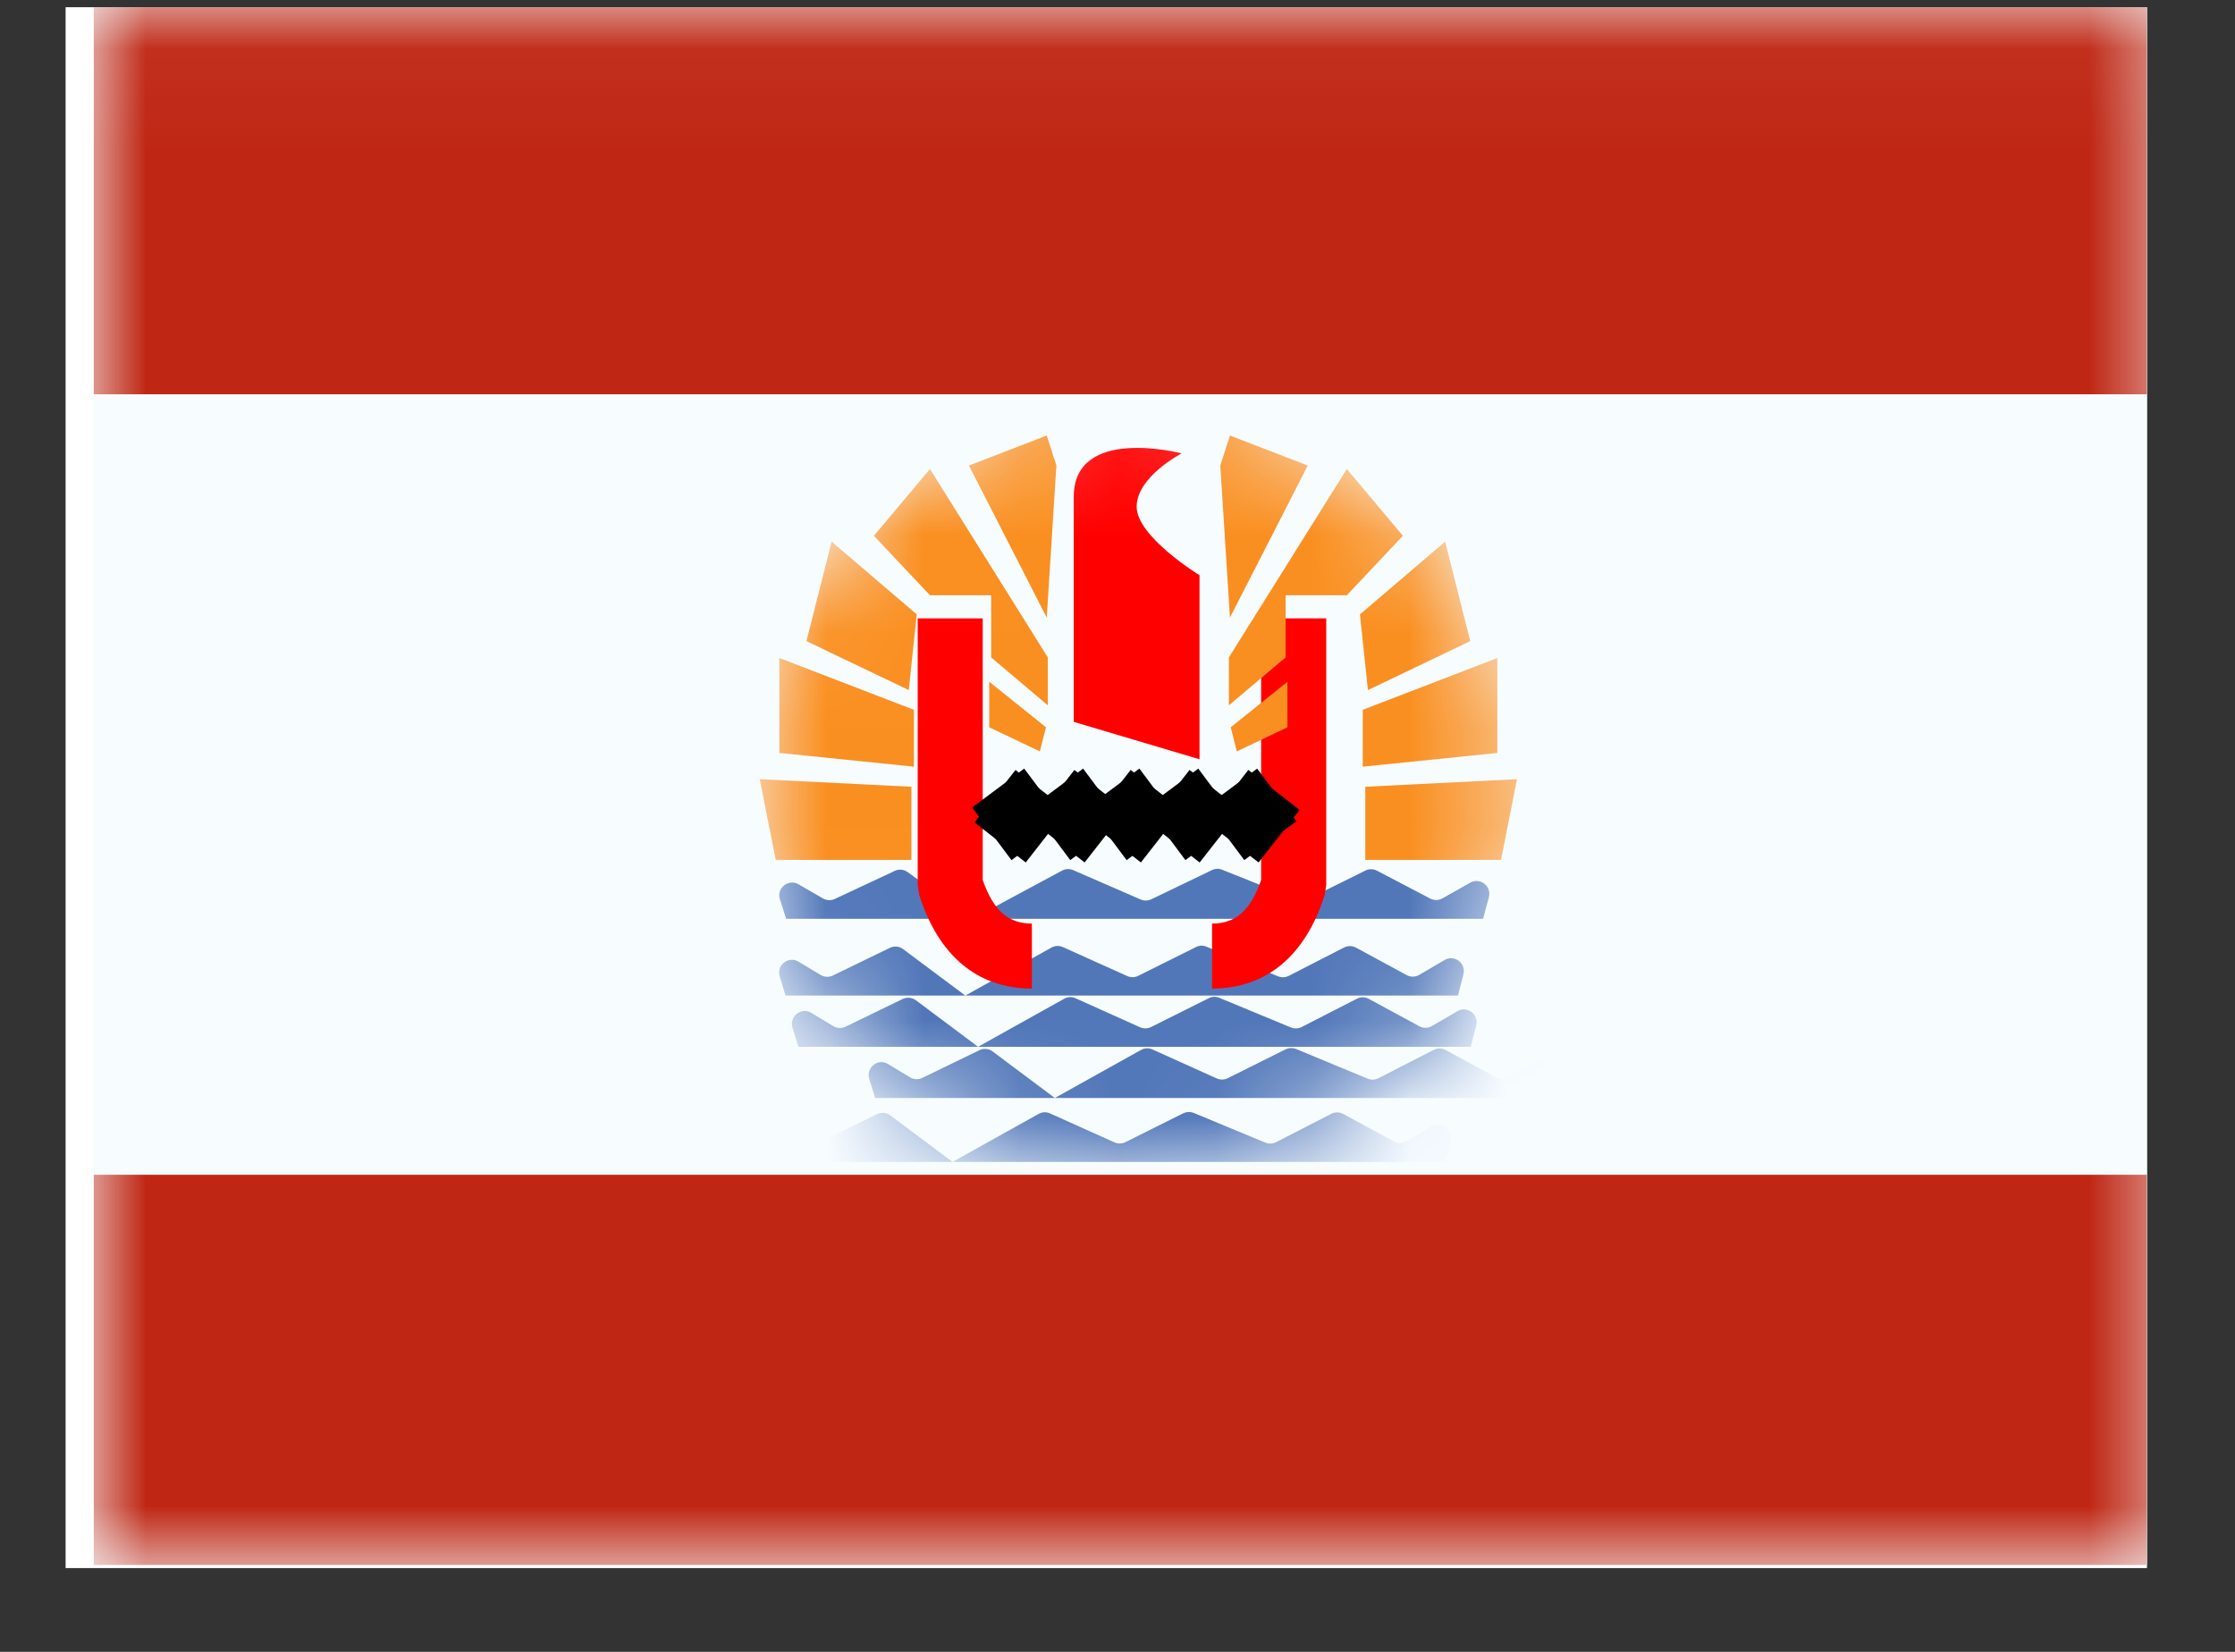 <svg width="23" height="17" viewBox="0 0 23 17" fill="none" xmlns="http://www.w3.org/2000/svg">
<rect x="0" y="0" width="23" height="17" fill="#333333" stroke="none"/>
<g clip-path="url(#clip0_58_1957)">
<rect width="21.419" height="16.064" transform="translate(0.675 0.074)" fill="white"/>
<path fill-rule="evenodd" clip-rule="evenodd" d="M0.965 0.042V16.106H22.384V0.042H0.965Z" fill="#F7FCFF"/>
<mask id="mask0_58_1957" style="mask-type:luminance" maskUnits="userSpaceOnUse" x="0" y="0" width="23" height="17">
<path fill-rule="evenodd" clip-rule="evenodd" d="M0.965 0.042V16.106H22.384V0.042H0.965Z" fill="white"/>
</mask>
<g mask="url(#mask0_58_1957)">
<path fill-rule="evenodd" clip-rule="evenodd" d="M0.965 0.042V4.058H22.384V0.042H0.965Z" fill="#BF2714"/>
<path fill-rule="evenodd" clip-rule="evenodd" d="M0.965 12.09V16.106H22.384V12.09H0.965Z" fill="#BF2714"/>
<mask id="mask1_58_1957" style="mask-type:luminance" maskUnits="userSpaceOnUse" x="7" y="4" width="9" height="9">
<path fill-rule="evenodd" clip-rule="evenodd" d="M11.675 12.09C13.893 12.09 15.691 10.292 15.691 8.074C15.691 5.856 13.893 4.058 11.675 4.058C9.457 4.058 7.659 5.856 7.659 8.074C7.659 10.292 9.457 12.09 11.675 12.09Z" fill="white"/>
</mask>
<g mask="url(#mask1_58_1957)">
<path fill-rule="evenodd" clip-rule="evenodd" d="M8.026 9.255C7.989 9.14 8.113 9.041 8.218 9.101L8.468 9.246C8.505 9.268 8.551 9.27 8.59 9.252L9.207 8.963C9.25 8.942 9.301 8.947 9.34 8.975L10.007 9.456L10.929 8.96C10.964 8.941 11.007 8.939 11.044 8.955L11.738 9.257C11.773 9.272 11.813 9.271 11.848 9.255L12.471 8.955C12.504 8.939 12.543 8.937 12.577 8.951L13.347 9.259C13.382 9.273 13.421 9.271 13.455 9.255L14.052 8.959C14.089 8.941 14.134 8.941 14.171 8.961L14.719 9.248C14.758 9.268 14.806 9.268 14.845 9.245L15.13 9.084C15.231 9.027 15.352 9.12 15.322 9.233L15.262 9.456H8.09L8.026 9.255Z" fill="#5277B9"/>
<path fill-rule="evenodd" clip-rule="evenodd" d="M8.024 10.049C7.988 9.933 8.114 9.835 8.217 9.897L8.445 10.034C8.483 10.057 8.53 10.059 8.57 10.04L9.157 9.755C9.202 9.733 9.254 9.738 9.294 9.768L9.934 10.246L10.82 9.752C10.856 9.732 10.9 9.73 10.938 9.747L11.6 10.045C11.636 10.061 11.678 10.061 11.713 10.043L12.307 9.747C12.341 9.729 12.381 9.728 12.416 9.743L13.153 10.048C13.188 10.062 13.229 10.061 13.263 10.043L13.832 9.751C13.871 9.732 13.917 9.732 13.955 9.753L14.475 10.035C14.516 10.057 14.565 10.057 14.605 10.033L14.866 9.88C14.967 9.821 15.089 9.913 15.06 10.026L15.004 10.246H8.084L8.024 10.049Z" fill="#5277B9"/>
<path fill-rule="evenodd" clip-rule="evenodd" d="M8.155 10.575C8.12 10.46 8.245 10.362 8.349 10.424L8.576 10.561C8.615 10.584 8.662 10.586 8.702 10.566L9.289 10.281C9.333 10.26 9.386 10.265 9.425 10.294L10.065 10.773L10.951 10.279C10.988 10.258 11.031 10.257 11.069 10.274L11.732 10.572C11.768 10.588 11.809 10.587 11.845 10.57L12.439 10.273C12.473 10.256 12.513 10.255 12.548 10.269L13.284 10.574C13.32 10.589 13.361 10.587 13.395 10.57L13.964 10.278C14.002 10.258 14.048 10.259 14.086 10.28L14.607 10.562C14.648 10.584 14.697 10.583 14.736 10.56L14.998 10.407C15.098 10.347 15.221 10.44 15.192 10.553L15.135 10.773H8.216L8.155 10.575Z" fill="#5277B9"/>
<path fill-rule="evenodd" clip-rule="evenodd" d="M8.945 11.102C8.91 10.987 9.035 10.888 9.139 10.951L9.366 11.088C9.405 11.111 9.452 11.113 9.492 11.093L10.079 10.808C10.123 10.787 10.176 10.792 10.215 10.821L10.855 11.3L11.741 10.806C11.778 10.785 11.821 10.783 11.859 10.8L12.522 11.099C12.558 11.115 12.599 11.114 12.635 11.096L13.229 10.8C13.263 10.783 13.303 10.782 13.338 10.796L14.074 11.101C14.11 11.116 14.15 11.114 14.185 11.097L14.754 10.805C14.792 10.785 14.838 10.786 14.877 10.806L15.397 11.089C15.438 11.111 15.487 11.11 15.527 11.087L15.788 10.933C15.889 10.874 16.011 10.966 15.982 11.08L15.925 11.3H9.006L8.945 11.102Z" fill="#5277B9"/>
<path fill-rule="evenodd" clip-rule="evenodd" d="M7.892 11.761C7.856 11.645 7.982 11.547 8.086 11.609L8.313 11.746C8.351 11.769 8.398 11.771 8.439 11.751L9.026 11.466C9.07 11.445 9.123 11.45 9.162 11.479L9.802 11.958L10.688 11.464C10.724 11.443 10.768 11.441 10.806 11.459L11.469 11.757C11.505 11.773 11.546 11.772 11.581 11.755L12.176 11.458C12.21 11.441 12.249 11.44 12.285 11.454L13.021 11.759C13.057 11.774 13.097 11.772 13.132 11.755L13.7 11.463C13.739 11.443 13.785 11.444 13.823 11.464L14.344 11.747C14.384 11.769 14.433 11.768 14.473 11.745L14.734 11.592C14.835 11.532 14.957 11.624 14.928 11.738L14.872 11.958H7.953L7.892 11.761Z" fill="#5277B9"/>
<path d="M10.619 9.505V10.174C10.054 10.174 9.654 9.827 9.46 9.211L9.444 9.11V6.364H10.113V9.057C10.225 9.378 10.382 9.505 10.619 9.505Z" fill="#FF0000"/>
<path d="M12.473 9.505V10.174C13.038 10.174 13.438 9.827 13.632 9.211L13.648 9.11V6.364H12.978V9.057C12.867 9.378 12.71 9.505 12.473 9.505Z" fill="#FF0000"/>
<path fill-rule="evenodd" clip-rule="evenodd" d="M12.16 4.666C12.16 4.666 11.05 4.376 11.05 5.112C11.05 5.848 11.05 7.429 11.05 7.429L12.344 7.814V5.92C12.344 5.92 11.697 5.524 11.697 5.215C11.697 4.906 12.16 4.666 12.16 4.666Z" fill="#FF0000"/>
<path d="M10.292 8.67L10.714 8.13" stroke="black" stroke-width="0.669"/>
<path d="M10.677 8.652L10.272 8.11" stroke="black" stroke-width="0.669"/>
<path d="M10.898 8.67L11.32 8.13" stroke="black" stroke-width="0.669"/>
<path d="M11.282 8.652L10.878 8.11" stroke="black" stroke-width="0.669"/>
<path d="M11.477 8.67L11.899 8.13" stroke="black" stroke-width="0.669"/>
<path d="M11.862 8.652L11.457 8.11" stroke="black" stroke-width="0.669"/>
<path d="M12.082 8.67L12.505 8.13" stroke="black" stroke-width="0.669"/>
<path d="M12.467 8.652L12.063 8.11" stroke="black" stroke-width="0.669"/>
<path d="M12.688 8.67L13.11 8.13" stroke="black" stroke-width="0.669"/>
<path d="M13.073 8.652L12.669 8.11" stroke="black" stroke-width="0.669"/>
<path fill-rule="evenodd" clip-rule="evenodd" d="M9.971 4.791L10.772 6.356L10.871 4.791L10.772 4.482L9.971 4.791ZM9.57 6.126L8.993 5.514L9.57 4.827L10.783 6.766V7.259L10.2 6.766V6.126H9.57ZM8.299 6.598L9.352 7.102L9.434 6.323L8.558 5.574L8.299 6.598ZM9.405 7.89L8.02 7.749V6.772L9.405 7.305V7.89ZM7.983 8.85L7.818 8.019L9.379 8.097V8.85H7.983ZM10.18 7.485V7.016L10.764 7.485L10.701 7.733L10.18 7.485ZM15.611 8.019L15.447 8.85H14.05V8.097L15.611 8.019ZM14.024 7.89L15.409 7.749V6.772L14.024 7.305V7.89ZM15.13 6.598L14.077 7.102L13.995 6.323L14.872 5.574L15.13 6.598ZM13.86 6.126L14.437 5.514L13.86 4.827L12.646 6.766V7.259L13.23 6.766V6.126H13.86ZM13.458 4.791L12.657 6.356L12.558 4.791L12.657 4.482L13.458 4.791ZM13.249 7.485V7.016L12.665 7.485L12.728 7.733L13.249 7.485Z" fill="#FA8F21"/>
</g>
</g>
</g>
<defs>
<clipPath id="clip0_58_1957">
<rect width="21.419" height="16.064" fill="white" transform="translate(0.675 0.074)"/>
</clipPath>
</defs>
</svg>
